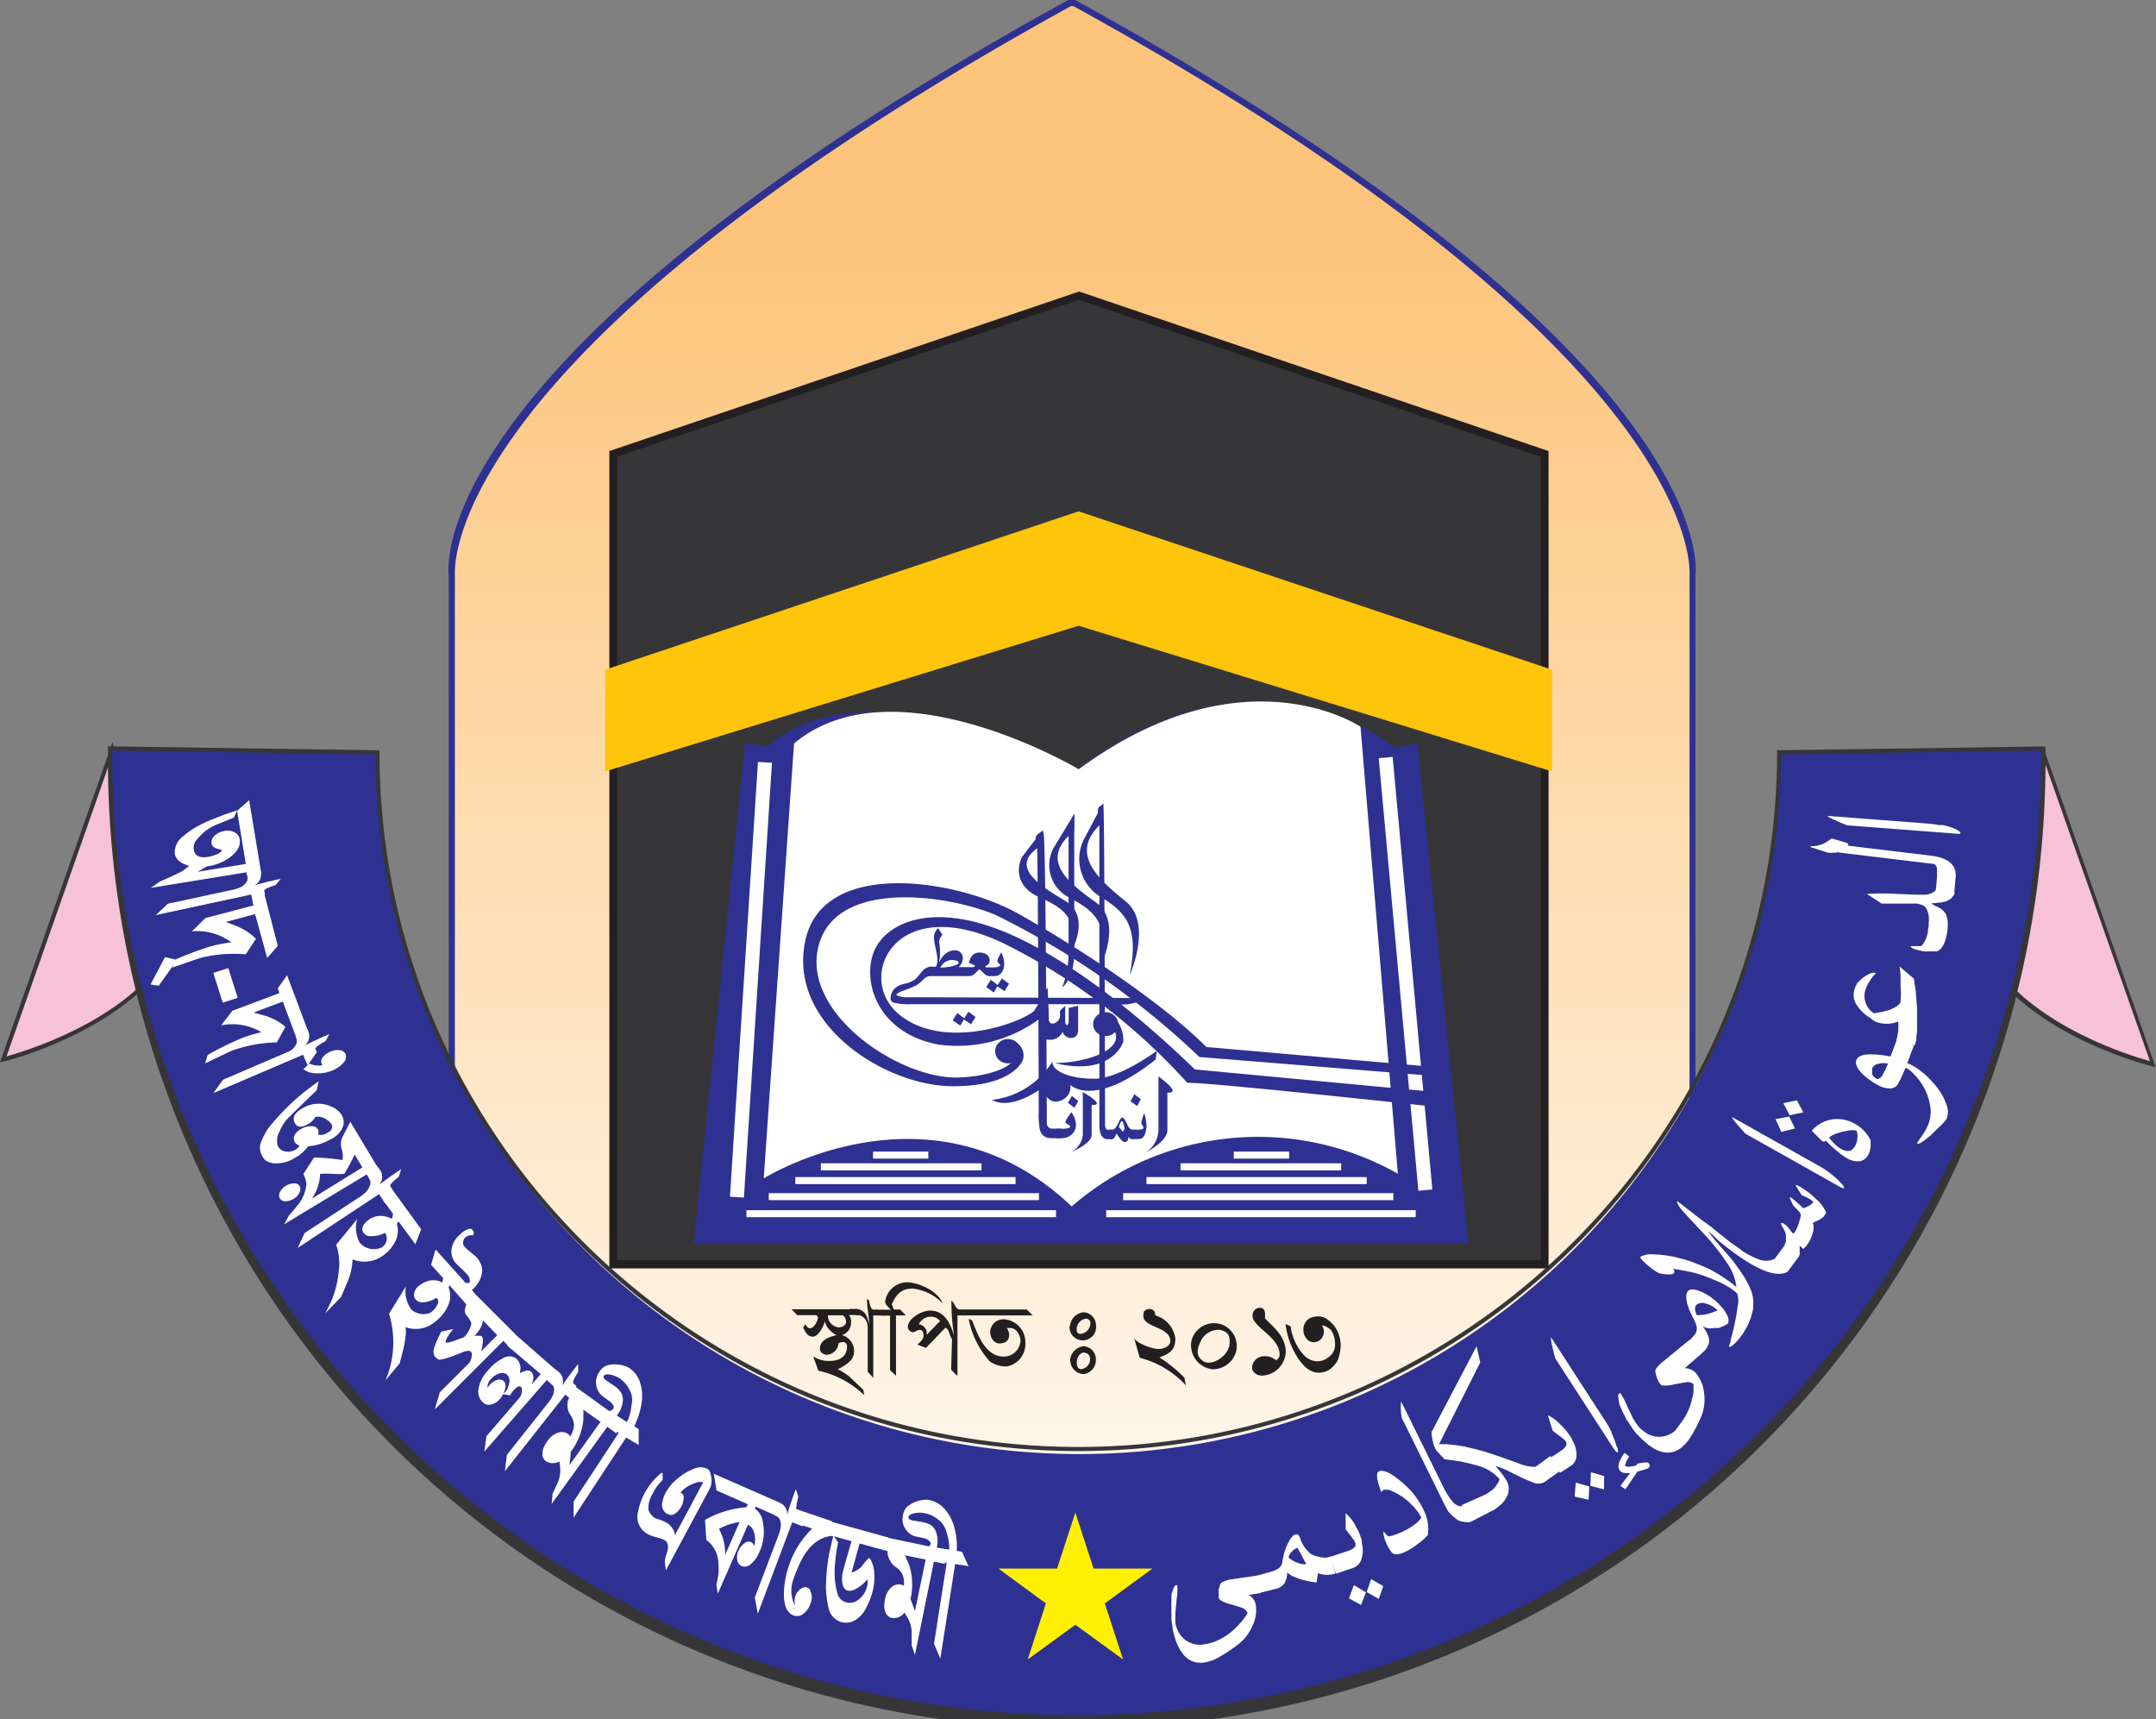 <svg xmlns="http://www.w3.org/2000/svg" xmlns:xlink="http://www.w3.org/1999/xlink" viewBox="0 0 178.5 142.31"><rect x="0" y="0" width="178.5" height="142.31" fill="#808080" stroke="none"/><defs><style>.cls-1,.cls-2,.cls-9{fill-rule:evenodd;}.cls-1{fill:url(#linear-gradient);}.cls-2,.cls-5{fill:#2e3191;}.cls-3{fill:#f7c1d8;}.cls-4{fill:#363639;}.cls-6{fill:#231f20;}.cls-7{fill:#fff;}.cls-8{fill:#ffc50a;}.cls-9{fill:#fff100;}</style><linearGradient id="linear-gradient" x1="-135.25" y1="7133.08" x2="-135.25" y2="6906.34" gradientTransform="translate(166.65 -3640.69) scale(0.58 0.53)" gradientUnits="userSpaceOnUse"><stop offset="0" stop-color="#fff"/><stop offset="1" stop-color="#fcc47a"/></linearGradient></defs><title>Asset 28</title><g id="Layer_2" data-name="Layer 2"><g id="Layer_1-2" data-name="Layer 1"><path class="cls-1" d="M37.4,121.15V47.58S35.15,29.69,88.57.26h.38c53.42,29.43,51.16,47.32,51.16,47.32v73.57Z"/><path class="cls-2" d="M88.95,0H88.5l-.06,0c-53,29.17-51.39,46.85-51.29,47.58v73.8H140.37V47.58c.09-.7,1.67-18.37-51.3-47.55L89,0Zm-.07.51c49.36,27.2,51,44.68,51,46.82a2.14,2.14,0,0,1,0,.22v73.35H37.66V47.58a1.29,1.29,0,0,1,0-.23c0-2.19,1.66-19.65,51-46.84Z"/><path class="cls-3" d="M169.22,62.41l9,25.68s-9.29-2.24-13.39-8.23Z"/><path class="cls-4" d="M169.05,62.37l-4.4,17.53,0,.06c4.1,6,13.41,8.28,13.5,8.3l.31.07-9.31-26.52Zm.2.64L178,87.84c-1.58-.43-9.3-2.78-12.94-8C165.06,79.67,169,64,169.25,63Z"/><path class="cls-3" d="M9.29,62,.27,87.7s9.29-2.24,13.4-8.23Z"/><path class="cls-4" d="M9.12,62,0,87.94l.31-.07c.1,0,9.4-2.33,13.5-8.3l0-.06L9.31,61.43Zm.13.65,4.23,16.82C9.85,84.67,2.12,87,.54,87.45Z"/><path class="cls-5" d="M169.28,62.05a80,80,0,1,1-160.07,0l22.13.32a58,58,0,0,0,116,0Z"/><path class="cls-4" d="M169.19,61.79l-22.06.32v.17c0,31.71-26,57.5-57.85,57.5S31.42,94,31.42,62.28v-.17L8.94,61.78V62a80.21,80.21,0,1,0,160.41,0v-.18ZM9.29,62.13l21.8.32c.09,31.82,26.15,57.67,58.18,57.67s58.09-25.86,58.18-57.67L169,62.13a79.86,79.86,0,0,1-159.72,0Z"/><polygon class="cls-4" points="127.89 37.58 127.89 104.63 50.78 104.63 50.78 37.58 89.34 24.48 127.89 37.58"/><path class="cls-6" d="M89.23,24.17,50.45,37.34V105h77.76V37.34L89.34,24.13Zm.11.65,38.22,13v66.5H51.1V37.81Z"/><path class="cls-5" d="M61.69,61.51l-4.25,41.41h64.14l-4.24-41.41-1.79.43s-11.44-9.87-26.94,2.18c0,0-16.23-9.87-25.07-2.32Z"/><path class="cls-7" d="M88.73,99.87a23.52,23.52,0,0,1,27-2.71l-3.09-37S103,53.62,89.31,63.68c0,0-15.26-9.09-23.57-2.13l-2.51,36S77.14,88.84,88.73,99.87Z"/><rect class="cls-7" x="115.78" y="62.64" width="1.16" height="35.96" transform="translate(-6.87 10.96) rotate(-5.24)"/><rect class="cls-7" x="44.13" y="80.52" width="36.07" height="1.16" transform="translate(-22.76 137.92) rotate(-86.31)"/><rect class="cls-7" x="72.28" y="95.33" width="4.58" height="0.58"/><rect class="cls-7" x="67.96" y="96.3" width="13.3" height="0.58"/><rect class="cls-7" x="65.85" y="97.44" width="18.23" height="0.58"/><rect class="cls-7" x="63.65" y="98.77" width="22.37" height="0.58"/><rect class="cls-7" x="61.8" y="100.18" width="25.63" height="0.58"/><rect class="cls-7" x="102.15" y="95.33" width="4.58" height="0.58"/><rect class="cls-7" x="97.74" y="96.3" width="13.3" height="0.58"/><rect class="cls-7" x="94.92" y="97.44" width="18.23" height="0.58"/><rect class="cls-7" x="92.99" y="98.77" width="22.37" height="0.58"/><rect class="cls-7" x="91.58" y="100.18" width="25.63" height="0.58"/><polygon class="cls-8" points="128.5 63.86 128.5 55.44 89.3 42.33 50.1 55.44 50.1 63.86 89.3 51.8 128.5 63.86"/><path class="cls-5" d="M95.91,89.11v4.45a2.26,2.26,0,0,1-1.06,1.84s1.8-.89,1.8-1.84V90.44S98,90.64,95.91,89.11Z"/><path class="cls-5" d="M89.65,90.41v3.54a1.8,1.8,0,0,1-1.07,1.46s1.8-.7,1.8-1.46V91.46S91.72,91.61,89.65,90.41Z"/><path class="cls-5" d="M91.32,66.5s-1.2,2.26-1.59,3A3.66,3.66,0,0,0,91,74.17c2.2,1.33,3.33,2.48,2.53,6.55,0,0,1.93-4.26-.33-6.1s-4.8-4-1.93-6.53Z"/><path class="cls-5" d="M88.47,78.76V68.33l.47-1V78.43s.18,2.29-1,3.32A8.12,8.12,0,0,0,88.47,78.76Z"/><path class="cls-5" d="M88.94,67.38s-1.33,2.18-1.73,2.85a3,3,0,0,0,1.33,4.08c2.19,1.17,3.33,2.18,2.53,5.76,0,0,1.93-3.74-.34-5.37s-4.79-3.52-1.79-5.92Z"/><path class="cls-5" d="M86.28,68.79s-1.19,1.5-1.59,2.06-.87,2.43,1.33,3.41,3.33,1.83,2.52,4.82c0,0,1.93-3.13-.33-4.49s-4.8-2.94-1.94-4.63Z"/><path class="cls-5" d="M95.76,87s-3.08,2.3-5.17,2.3-3.54-.68-3.45-1.43a6.82,6.82,0,0,1-5,3.18s1.32,1,4.15-1c0,0,.38,1.45,1.44,1.09a1.21,1.21,0,0,0,.89-1.33s1.91,2,7.07-2.11Z"/><path class="cls-5" d="M84.05,87.57c-.64,1.19-3.31,1.63-5,1.63-4.9-.08-12.69-5.42-11.28-10.9S78.21,74,82.36,75.71A67.25,67.25,0,0,1,99.3,87.5L117.88,89v-.75l-18-1.58c-3.63-3.63-10.39-8.12-15.51-11s-16.28-4.68-17.71,2.25,6.69,12,12.25,12c3.86,0,5.22-1.24,5.7-2a1.23,1.23,0,0,0-.44-1.6c-.94-.51-1.65.19-1.58.64.13.83,1,1,1.51.23Z"/><ellipse class="cls-5" cx="91.54" cy="84.78" rx="1.04" ry="0.99"/><ellipse class="cls-5" cx="83.45" cy="87.02" rx="1.06" ry="1.01"/><path class="cls-5" d="M87.31,88c2.41,0,5.69-1,5-2.59L92,84a2.71,2.71,0,0,1,1,2.23S92.11,89.17,87.31,88Z"/><path class="cls-5" d="M89.26,83.26v2c0,.94-1.13.79-1.28.14a1.13,1.13,0,0,1-1.28.65c-1-.14-.61-1.73-.61-1.73a11.46,11.46,0,0,1-8.31,2.16c-4.61-.8-6.27-4.48-5.59-7.21s4.76-4.91,11.56-1.88S97.34,87,98.93,88.53l19.5,1.83L118,91.53s-18.52-2-19.7-1.89A51.16,51.16,0,0,0,83.49,78.29c-9.28-4.72-12.7,2.52-9.15,5.6s9.88.94,11.26-.19a10.13,10.13,0,0,0,.72-1.26,2.65,2.65,0,0,1,.41-.68s.11,2,.11,2.63.92.31.92-.31v-.41l.43-.41v1.26c0,.5.29.38.29.06V83.44Z"/><path class="cls-5" d="M94.29,82.62h-.44l-18.58-.07a2,2,0,0,1-1.06-.18s0-.05,0-.05A1.69,1.69,0,0,1,74.8,82a7.21,7.21,0,0,0,1.09-.45,4,4,0,0,0,.6-.5.77.77,0,0,1,.61-.25h0l.83,0,.47,0,1.24,0h.65a.7.7,0,0,0,.43-.22l.38-.35.35.34a.74.74,0,0,0,.41.23h.47a.7.7,0,0,0,.59-.28,1.26,1.26,0,0,0,.22-.78,2.23,2.23,0,0,0-.25-.91l-.16.31a2.3,2.3,0,0,0-.16.39.26.26,0,0,0,.08.17c.12.12.17.2.17.22s-.17.16-.51.16h-.46a.45.45,0,0,1-.19,0L81.54,80a.88.88,0,0,0,.3-.2.45.45,0,0,0,.09-.31.56.56,0,0,0-.25-.48,1,1,0,0,0-.55-.16c-.5,0-.8.29-.9.87a2.29,2.29,0,0,1,.32.13l.2.11-.18.1a1,1,0,0,1-.28,0h-.64l-.28,0a1.09,1.09,0,0,0,.35-.75.69.69,0,0,0-.19-.46.66.66,0,0,0-.48-.18c-.52,0-1,.33-1.3,1,0-.2.06-.34.07-.41a2.4,2.4,0,0,0,0-.34,3.12,3.12,0,0,0,0-.41l-.07-.53a1,1,0,0,1,.28-.6l-.19-.28-.17-.27a1.07,1.07,0,0,0-.35.72,4.51,4.51,0,0,0,.08.66l.14.66a3.1,3.1,0,0,1,.07.66,1.48,1.48,0,0,1-.11.49H77v0a1.14,1.14,0,0,0-.63.36l-.52.62a2,2,0,0,1-.89.42,1.83,1.83,0,0,0-.88.4,1.07,1.07,0,0,0-.23.33.91.91,0,0,0-.11.42A.36.36,0,0,0,74,83a5,5,0,0,0,1.43.13h17A3.88,3.88,0,0,0,94,83l.28-.15a.21.21,0,0,0,.13-.19S94.39,82.62,94.29,82.62Zm-16-3a1,1,0,0,1,.54-.15,1.15,1.15,0,0,1,.32.05c.15,0,.22.11.22.18s-.12.16-.36.23a3.15,3.15,0,0,1-.47.11,4.93,4.93,0,0,1-.69.06A1.45,1.45,0,0,1,78.31,79.59Z"/><polyline class="cls-5" points="94.45 91 94.15 91.56 93.6 91.16 93.92 90.58 94.45 91"/><polyline class="cls-5" points="89.27 91.14 88.96 91.7 88.42 91.3 88.74 90.72 89.27 91.14"/><path class="cls-5" d="M94.92,93.13a1.88,1.88,0,0,1-.17.85.5.5,0,0,1-.46.31h-.18v-.78h.18c.26,0,.39-.06.39-.17a.77.77,0,0,0-.13-.24.35.35,0,0,1-.06-.18,3.1,3.1,0,0,1,.12-.43c0-.07.06-.18.12-.35a3.37,3.37,0,0,1,.19,1Z"/><path class="cls-5" d="M94.1,94.3h-.36a.3.3,0,0,1-.19-.05.77.77,0,0,1-.12-.17c0,.31-.12.46-.3.46s-.39-.24-.69-.72a1.34,1.34,0,0,1-.18.36.24.24,0,0,1-.18.11h-.18v-.78h.19c.17,0,.34-.19.51-.56.07-.15.11-.24.13-.28a.27.27,0,0,1,.21-.15c.07,0,.16.11.27.32l.2.41c.11.18.23.26.34.26h.36v.78m-1-.78A1.89,1.89,0,0,0,93,93c0-.13-.08-.19-.13-.19s-.09.07-.13.19l-.11.28.25.31c0,.05.08.07.11.07s.06-.06.06-.17Z"/><path class="cls-5" d="M91.7,94.3c-.44,0-.68-.41-.68-1.21,0-.42,0-25,0-25.22a3.12,3.12,0,0,0-.08-.37,1.63,1.63,0,0,1-.05-.35.78.78,0,0,1,.11-.37s.27-.12.36-.26l0,.33c.09.69.13,25.56.13,26.18a.67.67,0,0,0,.07.37.15.15,0,0,0,.15.12h.36v.78Z"/><path class="cls-5" d="M89.08,93.06a1.11,1.11,0,0,1-.34.85,1.29,1.29,0,0,1-.92.31h-.36v-.78h.36c.51,0,.78-.06.78-.17s-.08-.11-.27-.24-.12-.12-.12-.18a2.23,2.23,0,0,1,.24-.43l.25-.35a1.87,1.87,0,0,1,.38,1Z"/><path class="cls-5" d="M87.81,94.22h-.73c-.67,0-1-.34-1.05-1.13A6.51,6.51,0,0,1,86,92c0-.06-.06-22.09-.15-22.28a1,1,0,0,1-.11-.35A.54.54,0,0,1,86,69l.33-.26.08.33c.18.69.26,23.26.26,23.87a.46.46,0,0,0,.14.37.38.38,0,0,0,.31.12h.73v.78Z"/><polygon class="cls-5" points="80.77 84.19 80.39 84.79 79.8 84.4 79.5 84.9 78.87 84.46 79.26 83.86 79.83 84.29 80.18 83.75 80.77 84.19 80.77 84.19"/><polygon class="cls-5" points="83.54 81.44 83.16 82.05 82.57 81.65 82.28 82.16 81.65 81.71 82.03 81.11 82.6 81.54 82.95 81 83.54 81.44 83.54 81.44"/><polygon class="cls-9" points="89.03 125.21 90.54 129.85 95.41 129.85 91.47 132.73 92.98 137.37 89.03 134.5 85.09 137.37 86.59 132.73 82.66 129.85 87.52 129.85 89.03 125.21"/><path class="cls-7" d="M104.14,130.42l.24,1.45-1,.16a1.17,1.17,0,0,1,.6.9,3,3,0,0,1-.3,1.69,3.83,3.83,0,0,1-1.26,1.57,12.29,12.29,0,0,1-1.51,1,3.78,3.78,0,0,1-1.18.43q-1.65.25-2.4-1.86l-.14-.47-.11-.46c0-.24-.07-.5-.09-.76v-.4a2.15,2.15,0,0,1,0-.24.57.57,0,0,1,0-.19,6,6,0,0,1,0-.75l0-.34,0-.14a.5.5,0,0,1,.05-.17c.1-.39.22-.6.34-.62s.08.08.1.17a4.82,4.82,0,0,1-.06.94l-.11,1.18v.44l0,.39a1.6,1.6,0,0,0,.15.51,2,2,0,0,0,2.29,1.26,3.83,3.83,0,0,0,.7-.17,4,4,0,0,0,.7-.32,5.15,5.15,0,0,0,1.29-1c.09-.09.26-.27.49-.55l.15-.21.11-.14.1-.2a.81.81,0,0,0-.41-.41l-.92-.29a2.65,2.65,0,0,1-1-.42l-.06-.18v-.26c0-.08,0-.15,0-.21a1.06,1.06,0,0,1,0-.19l.1-.34a.43.43,0,0,1,.22-.26l.3-.12.27-.08Z"/><path class="cls-7" d="M105.57,131.54l-1.36.34-.33-1.4,1.29-.35.38-.13.29-.16a.81.81,0,0,0,.33-.53,4.86,4.86,0,0,1,.44-1.5c.22-.47.44-.74.64-.79s.34.09.43.43a2.74,2.74,0,0,0,.84,1.18,2.14,2.14,0,0,0,.53.21,3.61,3.61,0,0,0,.73.11l.4-.1.39,1.41-.24.06a2.13,2.13,0,0,1-1.21-.09L109,131a8.81,8.81,0,0,1-1.37-.28l-.64-.25-.21-.14-.21-.16a1.91,1.91,0,0,1-.22.89A1.21,1.21,0,0,1,105.57,131.54Zm1.11-2.6a2.62,2.62,0,0,0,.69.41l.2.07.28.07H108l.15,0-.38-.73-.32-.59a.12.12,0,0,0-.12,0,1,1,0,0,0-.4.3A.88.88,0,0,0,106.68,128.94Z"/><path class="cls-7" d="M112.06,129.78l-1.45.49-.49-1.39,1.44-.48c.53-.17.75-.39.65-.67a1.37,1.37,0,0,0-.14-.27l-.33-.44-.33-.42,0-1.34a3.62,3.62,0,0,1,.69.82l.31.56a4,4,0,0,1,.23.56l.11.29,0,.11,0,.17a2.32,2.32,0,0,1-.06,1.38A1.1,1.1,0,0,1,112.06,129.78Zm.62,3.08-1-.55.41-1.09,1,.59Zm1.47-.5-1-.57.37-1.07,1,.58Z"/><path class="cls-7" d="M114.19,121.79c.23-.09.59,0,1.08.3a9,9,0,0,1,1.52,1.3,6.66,6.66,0,0,1,1.15,1.77,3.34,3.34,0,0,1,.27,1.91,4.71,4.71,0,0,1-.84.75,5,5,0,0,1-1.21.72q-.64.25-.91,0a3.25,3.25,0,0,1-.47-.79,2.84,2.84,0,0,1-.26-.94s.1,0,.2.16a.74.74,0,0,0,.25.22l.34-.08.37-.13a5.66,5.66,0,0,0,1.37-.73,2.41,2.41,0,0,0,.62-.61,2.23,2.23,0,0,0-.31-.52,4.93,4.93,0,0,0-.54-.61,5.06,5.06,0,0,0-1.63-1.1.86.86,0,0,0-.56-.08l-.1,0-.07.08-.09.11a5.27,5.27,0,0,1-.35-1.17C114,122.05,114,121.85,114.19,121.79Z"/><path class="cls-7" d="M121.78,125.95l-.14.06a2.33,2.33,0,0,1-.91-.15,4.24,4.24,0,0,1-.83-.75l-.18-.31-.29-.58-3.37-6.84A4.72,4.72,0,0,1,116,116l3.49,7.08a7,7,0,0,0,.38.69c.07.1.13.2.2.29l.25.31a1,1,0,0,0,.74.33l.07,0Z"/><path class="cls-7" d="M121,124.6l2-.89a3.8,3.8,0,0,0,.51-.35,1.69,1.69,0,0,0,.23-.2.87.87,0,0,0,.13-.19c.2-.27.29-.45.26-.55a3.77,3.77,0,0,0-1.92-1.13c-.33-.09-.77-.2-1.3-.31-.35-.06-.79-.12-1.32-.18l-.69-.75a2.81,2.81,0,0,1-.27-.73,3.42,3.42,0,0,1-.11-.77l3.73-7.11.3,1.35-3.41,6.76.6,0,.8.08.69.11.66.16c.36.08.74.18,1.15.31s.77.24,1.13.37l1.82.65a2.94,2.94,0,0,0,1.15.19l1.22-.89.75,1.27-1.29.92a1.13,1.13,0,0,1-.9,0l-.68-.28-1-.48a6.33,6.33,0,0,0-1.43-.6l.23.26.26.32.16.21.16.25a1.4,1.4,0,0,1,.14,1.49l-.19.31-.2.25-.29.25-.34.26L121.72,126Z"/><path class="cls-7" d="M130.06,121.34l-.9.58-.86-1.21.89-.58c.46-.3.61-.57.44-.81a1.81,1.81,0,0,0-.21-.23l-.44-.33-.43-.32-.4-1.29a3.45,3.45,0,0,1,.89.62l.45.46a5.06,5.06,0,0,1,.38.47l.18.26.06.1.07.17a2.32,2.32,0,0,1,.34,1.35A1.07,1.07,0,0,1,130.06,121.34Zm1.46,2.81-1.15-.26.09-1.16,1.12.32Zm1.28-.86-1.13-.29.05-1.13,1.09.32Z"/><path class="cls-7" d="M139.77,111l1,1.14-1.29,1.12a1.24,1.24,0,0,1,1,.5,3.07,3.07,0,0,1,.61,1.61,3.69,3.69,0,0,1-.29,2,11.71,11.71,0,0,1-.81,1.55,3.7,3.7,0,0,1-.8.93q-1.31,1-3-.49l-.37-.34-.33-.34c-.16-.19-.32-.4-.46-.62l-.22-.34-.14-.19a.84.84,0,0,1-.08-.18,6.37,6.37,0,0,1-.34-.68l-.13-.31-.06-.13a.6.6,0,0,1,0-.17c-.11-.39-.12-.62,0-.7s.11,0,.18.1a5.17,5.17,0,0,1,.43.84l.51,1.07.23.38.23.32a1.78,1.78,0,0,0,.4.37,2,2,0,0,0,2.64,0A4,4,0,0,0,139,118a4.09,4.09,0,0,0,.44-.61,4.75,4.75,0,0,0,.62-1.47,6.42,6.42,0,0,0,.15-.71l0-.25,0-.17v-.22a.82.82,0,0,0-.57-.16l-1,.18a2.64,2.64,0,0,1-1.06.09l-.15-.13-.13-.22a2,2,0,0,1-.09-.19,1,1,0,0,1-.06-.18l-.09-.35a.42.42,0,0,1,.06-.33l.21-.24.2-.2Z"/><path class="cls-7" d="M141.18,111.76l-.45.42-1.06-1.06.35-.31.24-.27.11-.14.08-.19a.77.77,0,0,0,0-.46,3.27,3.27,0,0,0-.3-.7l-.19-.4-.09-.2-.07-.18a3,3,0,0,1-.17-.63,1.64,1.64,0,0,1,0-.49.52.52,0,0,1,.16-.31q.29-.27,1.26.18a4.84,4.84,0,0,1,.65.4,4.94,4.94,0,0,1,.59.51l.33.36a.89.89,0,0,1,.13.17l.1.17a1.46,1.46,0,0,1,.26.59c0,.18,0,.29-.06.35a2.3,2.3,0,0,1-.5.26.91.91,0,0,1-.27.1l-.11,0-.22,0a1.44,1.44,0,0,1-1-.14,2.33,2.33,0,0,1,.57,1.21A1.6,1.6,0,0,1,141.18,111.76Zm-.7-2.89a4,4,0,0,0,.82-.08l.37-.11.54-.2a1.94,1.94,0,0,0-.45-.35,1.68,1.68,0,0,0-.51-.21.8.8,0,0,0-.78.08C140.29,108.17,140.29,108.46,140.48,108.87Z"/><path class="cls-7" d="M148.05,105.21l-.07.08q-1.54.82-5.66-2.55l-.5-.49-.41-.34.57.74,1.09,1.25a13.7,13.7,0,0,1,1.14,1.51l.26.39.17.32.19.37.16.38a2.85,2.85,0,0,1,.16.72,1.49,1.49,0,0,1,0,.34c0,.13,0,.27,0,.4a6,6,0,0,1-.5,1.48l-.36.62-.42.53c-.38.42-.62.59-.71.51l0-.09.08-.21a.32.32,0,0,0,.05-.13l0-.16.1-.35.13-.5.21-1,.14-.91a1.88,1.88,0,0,0-.06-1.07,5.06,5.06,0,0,0-.87-.61,6.89,6.89,0,0,0-1-.48,10.34,10.34,0,0,0-1.94-.66c-.54-.11-1-.2-1.49-.26.13.15.15.28.07.37s-.5.14-1.17,0a2.39,2.39,0,0,1-.39-.21,4.88,4.88,0,0,1-.46-.34l-.29-.24-.28-.27c-.15-.16-.21-.27-.16-.32a2,2,0,0,1,1.13-.19,9.07,9.07,0,0,1,2,.29,10.32,10.32,0,0,1,1.14.34l.72.28.46.19a11.5,11.5,0,0,1,1.23.69c.43.28.72.48.88.61l.37.3a4.37,4.37,0,0,0-.78-2,18.22,18.22,0,0,0-1.77-2.25l-1.73-1.86c-.49-.53-.69-.87-.61-1l.45.35.44.34.9.7.93.68.71.58.57.44.3.24.19.16.15.09.51.36.37.28.2.12.23.12.17.09.19.09.41.17a1.63,1.63,0,0,0,1.26,0l0-.05Z"/><path class="cls-7" d="M151.2,100.4l-.09.13-.16.22-.16.12-.21.13-.21.09-.28.14a1.31,1.31,0,0,1,0,.81,2.82,2.82,0,0,1-.43.94,1.51,1.51,0,0,1-.37.41l-.29-.28,0,.29,0,.18,0,.26-.06.16-.08.11-.81,1.1-1.26-.82.81-1.09.12-.17.08-.18.06-.19,0-.24v-.15l0-.14a1.39,1.39,0,0,0-.08-.27l-.1-.22-.12-.19a1,1,0,0,1-.11-.26c0-.06.12-.06.23,0l.13.09.13.12a1.46,1.46,0,0,1,.21.25l.17.22.16.16.09-.11.09-.13A3.44,3.44,0,0,0,149,101q.16-.44,0-.65l-.54-.57-.3-.65.13,0a12.25,12.25,0,0,1,1,.89l.27-.1.25-.13a1.25,1.25,0,0,0,.32-.27.92.92,0,0,0-.28-.25,3.56,3.56,0,0,0-.67-.32l-.52-.82c0-.06.24,0,.58.24l.3.2.14.09.15.13.28.24.14.13.19.17A3.18,3.18,0,0,1,151.2,100.4Z"/><path class="cls-7" d="M152.67,98.36s-.19,0-.48-.19l-7.68-4.32-.35-.39-.4-.46c-.25-.31-.37-.48-.36-.53l7.35,4.13.39.24.21.16.13.08,0,0,.08.08a4.89,4.89,0,0,1,.82.74C152.62,98.13,152.71,98.29,152.67,98.36Z"/><path class="cls-7" d="M133.89,120.24s-.15-.11-.34-.4l-4.79-7.4-.13-.5-.14-.59c-.08-.39-.1-.6-.07-.64l4.58,7.07.23.39a1.73,1.73,0,0,1,.12.24l.08.13,0,0a.63.63,0,0,1,0,.11,5,5,0,0,1,.38,1C134,120,134,120.2,133.89,120.24Z"/><path class="cls-7" d="M148.61,93.42l-1.13.28L147,92.64l1.13-.21Zm.69-1.34-1.13.24-.53-1,1.13-.23ZM150,93.6a2.79,2.79,0,0,1,1.66-.93,2.89,2.89,0,0,1,1.76.28,3.19,3.19,0,0,1,1.45,1.44,2.1,2.1,0,0,1,0,.24,1.8,1.8,0,0,1,0,.31l-.06.34-.12.3a1.13,1.13,0,0,1-.64.54,2.39,2.39,0,0,1-.48,0,1.67,1.67,0,0,1-.56-.19l-.14-.07-.21-.14-.22-.15-.24-.2c-.18-.14-.35-.29-.52-.44a6.46,6.46,0,0,1-.51-.51l-.11.08-.14,0-.12-.09Zm1.42.55.16.22.29.3a2.19,2.19,0,0,0,.63.47.94.94,0,0,0,.74.1,1.14,1.14,0,0,0,.37-.42,1.51,1.51,0,0,0,.17-.64,1.27,1.27,0,0,0-.07-.58,1.47,1.47,0,0,0-.72,0l-.46.09a3.94,3.94,0,0,0-.46.14A1.58,1.58,0,0,0,151.45,94.16Z"/><path class="cls-7" d="M157.07,86l1.38.56L157.91,88a5.08,5.08,0,0,1,1.32.83,2.71,2.71,0,0,1,.31.26l.3.31.3.33.29.36a4.92,4.92,0,0,1,.73,1.37,1.58,1.58,0,0,1,0,1.16,3.87,3.87,0,0,1-.65.71l-.56.55-.1.1-.16.13-.28.22c-.34.27-.56.38-.66.34a.08.08,0,0,1,0-.11l.51-.74a4.35,4.35,0,0,0,.32-.58,2.94,2.94,0,0,0,.16-2,4.54,4.54,0,0,0-.85-1.82,5.71,5.71,0,0,0-.6-.67,1.9,1.9,0,0,0-.52-.36l-.29.66c-.09.19-.17.36-.25.51a2.4,2.4,0,0,1-.2.32.81.81,0,0,1-.63.22,1.76,1.76,0,0,1-.68-.16,3.21,3.21,0,0,1-.4-.2l-.24-.15-.26-.18a3.85,3.85,0,0,1-.91-.84,1.17,1.17,0,0,1-.22-.43.61.61,0,0,1,0-.39q.2-.45,1.05-.47a8.45,8.45,0,0,1,1.78.18ZM155,88.42a1,1,0,0,0,0,.24,1,1,0,0,0,0,.25.67.67,0,0,0,.45.41c.06,0,.19-.05.37-.24l.25-.49.24-.54a1.35,1.35,0,0,0-.71,0A.77.77,0,0,0,155,88.42Z"/><path class="cls-7" d="M157,86.16l.1-.44.07-.42,0-.56c0-.11,0-.17,0-.18a2.63,2.63,0,0,1-1.64.1l-.22-.07a.42.42,0,0,1-.12-.07L155,84.4l-.08-.06-.1-.09a3.27,3.27,0,0,1-1.06-1,1.47,1.47,0,0,1-.23-1.31l.06-.2a.44.44,0,0,1,.12-.2l0-.09a.26.26,0,0,1,.08-.09l.17-.18a2.84,2.84,0,0,1,.73-.52.89.89,0,0,1,.55-.13l.06.06a2.23,2.23,0,0,0-.42.49l-.24.38-.18.42a1.72,1.72,0,0,0,.67,2,7.32,7.32,0,0,0,1.33-.29,4,4,0,0,0,.61-.31,1.19,1.19,0,0,0,.18-.17.46.46,0,0,0,.1-.17,6.06,6.06,0,0,0,0-1.23l0-.57,0-.48-.08-.65,1.18,1,.16,1.06.11,1.44v1.56l0,.27-.06.45,0,.31-.08.24-.07.21Z"/><path class="cls-7" d="M161.81,73.87l0,.14a1.22,1.22,0,0,1-.67.59,2.25,2.25,0,0,1-.48.11l-.78.08.08.05.24.14.35.16.19.12a1.92,1.92,0,0,1,.37.42,2.11,2.11,0,0,1,.15.76,4.45,4.45,0,0,1-.1,1c-.16.76-.44,1.21-.85,1.32-.11,0-.43,0-1,0-.77-.15-1.15-.29-1.12-.44l0,0,.08,0,.32,0,.21,0h.2a.26.26,0,0,0,.17-.12,1.55,1.55,0,0,0,.14-.21,2.89,2.89,0,0,0,.15-.3,3.41,3.41,0,0,0,.16-.56l0-.1,0-.09.06-.26,0-.13,0-.13a2.83,2.83,0,0,0,0-.64,1.87,1.87,0,0,0-.16-.51.8.8,0,0,0-.28-.31l-.24-.09-.26-.07-.19,0-.21,0-.37,0q-.43,0-1.18,0l-1,0L154.56,74a20,20,0,0,1,2.52,0l1.43.06c.38,0,.67,0,.88,0a1.26,1.26,0,0,0,.89-.38l0-.14Z"/><path class="cls-7" d="M160.27,73.81l.1-1.2,0-.38a.41.41,0,0,0,0-.17l0-.18c-.06-.21-.14-.33-.26-.36l-7.82-.94a.41.41,0,0,0-.27,0l-.12,0-.1,0a1.73,1.73,0,0,1-.48,0l-.57-.18-.7-.23c-.11,0-.16-.08-.16-.12l0,0,.07,0a2.63,2.63,0,0,0,1-.2l.3-.17.39-.27,1,.29c.27.06.4.14.38.23v0l-.08.07,6.9.83q2.27.27,2.05,1.91L161.79,74Z"/><path class="cls-7" d="M162.32,69s-.18.05-.52,0l-8.88-.68-.49-.2-.56-.25c-.37-.17-.56-.28-.56-.33l8.48.65.46.06.26.05h.2l.11,0a5,5,0,0,1,1.07.32C162.19,68.78,162.33,68.88,162.32,69Z"/><path class="cls-7" d="M20.4,72.21l-7.92,1.29.77-.53q.68-.28,1.8-.83c.09-.05.3-.21.62-.46q-1.08-.31-1.2-1a1.67,1.67,0,0,1,.7-1.46,7.75,7.75,0,0,1,1-.72,11.54,11.54,0,0,1,1.66-.77,17.53,17.53,0,0,1,1.8-.64l-.27.59-1.28.52a4.36,4.36,0,0,0-1.11.62,5.6,5.6,0,0,0-.74.76,1,1,0,0,0-.17.84q.17.68,1.19.51a3,3,0,0,0,.62-.18,1,1,0,0,0,.48-.31s0-.06,0-.08l-.28-.08q-.5-.12-.56-.46a.74.74,0,0,1,.25-.63,1.35,1.35,0,0,1,.79-.39,1.14,1.14,0,0,1,1.11.28.74.74,0,0,1,.18.38Q20,70.26,19,71a4.11,4.11,0,0,1-1.87.72l-.78.45,4-.65-.72-4.4,1-.88,1,6.05-1,.9Z"/><path class="cls-7" d="M21.07,73.29l.24-.07q.73-.21,1.93-.47l-.42.52a4.91,4.91,0,0,0-.78.29l-.17.14.07.32L21,75l-.2-.95-7.9,1.7,1-.94,5.49-1.18.38-.12a1.3,1.3,0,0,0,.57-.4.61.61,0,0,0,.15-.51l0-.16.87-.9a4.4,4.4,0,0,1,.23.65A1,1,0,0,1,21.07,73.29Z"/><path class="cls-7" d="M18.69,76.32l.21.08.8.31a4.92,4.92,0,0,1,1.49,1L20.35,79a11.54,11.54,0,0,0-3.65.27l-.6.19L14.55,80l-.28.1.28-.68a25.65,25.65,0,0,1,3-1.11,11.7,11.7,0,0,1,1.6-.3,4.68,4.68,0,0,0-3.26-.91L17,76l4-1.05-.11-.4.88-1L23,78.3l-.88,1-1-3.63Z"/><path class="cls-7" d="M12.46,81.5l1.2-2.27,1,.24L13.14,81.6Z"/><path class="cls-7" d="M17.66,80.54l1.24-.4.78,2.46-1.24.4Z"/><path class="cls-7" d="M21,83.82l.21.06.83.23a4.9,4.9,0,0,1,1.59.89l-.71,1.29a11.54,11.54,0,0,0-3.61.65c-.2.07-.39.16-.58.25l-1.48.71-.27.13.21-.7a25.61,25.61,0,0,1,2.9-1.42,11.58,11.58,0,0,1,1.56-.46,4.68,4.68,0,0,0-3.34-.57l.93-1.21,3.89-1.46L23,81.81l.77-1.07,1.73,4.61-.77,1.07-1.32-3.51Z"/><path class="cls-7" d="M25.24,86.54l.23-.11q.68-.35,1.8-.83l-.32.59a4.74,4.74,0,0,0-.71.44l-.14.17.13.3-.76,1.1-.38-.89-7.43,3.18.8-1.11,5.16-2.21L24,87a1.29,1.29,0,0,0,.49-.5.61.61,0,0,0,.05-.53l-.06-.15.69-1.05a4.39,4.39,0,0,1,.35.6A1,1,0,0,1,25.24,86.54Z"/><path class="cls-7" d="M26.31,88.85a2.6,2.6,0,0,1-.73-.09,2.29,2.29,0,0,1-.46-.26l.5-.45a1.93,1.93,0,0,0,1.09.13.67.67,0,0,1-.08-.13.49.49,0,0,1,.09-.52,1.42,1.42,0,0,1,.58-.45,1.48,1.48,0,0,1,.8-.15.58.58,0,0,1,.5.31.66.66,0,0,1-.15.71,2.2,2.2,0,0,1-.83.62A3,3,0,0,1,26.31,88.85Z"/><path class="cls-7" d="M22.71,96.3a1.57,1.57,0,0,1-.73-.24,1.49,1.49,0,0,1-.32-.46,1.32,1.32,0,0,1-.07-1,6.09,6.09,0,0,1,.58-1.15,19,19,0,0,1,4.22-3.94l-.17.75q-.78.73-2.45,2.38a3.43,3.43,0,0,0-.61,1A1.52,1.52,0,0,0,23,94.86a.85.85,0,0,0,.54.44,1.22,1.22,0,0,0,.92-.13.71.71,0,0,0,.34-.35.57.57,0,0,1-.4-.29.59.59,0,0,1,0-.58,1.37,1.37,0,0,1,.6-.53,1.59,1.59,0,0,1,.8-.19.57.57,0,0,1,.53.27.6.6,0,0,1,0,.42.93.93,0,0,0,.72-.11q.61-.32.4-.73a1.43,1.43,0,0,0-1-.63,1.76,1.76,0,0,0-.33,0,1.65,1.65,0,0,1-.72.66q-.73.38-1-.16-.36-.69.78-1.28a2.49,2.49,0,0,1,2.28-.05,1.75,1.75,0,0,1,.88.77,1.15,1.15,0,0,1,0,1,2,2,0,0,1-1,.94,4.35,4.35,0,0,1-1.83.56,3.46,3.46,0,0,1-1.16,1A2.9,2.9,0,0,1,22.71,96.3Z"/><path class="cls-7" d="M23.18,99.22a.55.55,0,0,1,0-.54,1.21,1.21,0,0,1,.49-.52,1.31,1.31,0,0,1,.67-.2.49.49,0,0,1,.46.21.56.56,0,0,1,0,.54,1.19,1.19,0,0,1-.49.53,1.29,1.29,0,0,1-.67.2A.5.5,0,0,1,23.18,99.22Zm7.18-2-6.84,4.13.4-.73q.52-.58.68-.8A3.2,3.2,0,0,0,25.37,98a2.06,2.06,0,0,0-.26-.81L26,95.82a17.52,17.52,0,0,1,2.35.21,1.89,1.89,0,0,0-.06-.9A1.35,1.35,0,0,1,28.42,94L29,92.86l2.4,4L30.85,98ZM30,96.64l-.64-1.07a13.82,13.82,0,0,1-.86,1.6,6.31,6.31,0,0,1-1,0,8,8,0,0,0-1,0,3.73,3.73,0,0,1-.69,2.06Z"/><path class="cls-7" d="M31.4,98.07l.2-.15q.6-.46,1.62-1.14l-.21.64a4.74,4.74,0,0,0-.62.56,1.27,1.27,0,0,0-.1.19l.18.27-.55,1.22-.54-.81-6.74,4.46.58-1.24L29.91,99l.31-.25a1.29,1.29,0,0,0,.39-.58.61.61,0,0,0,0-.53l-.09-.13L31,96.31a4.51,4.51,0,0,1,.45.52A1,1,0,0,1,31.4,98.07Z"/><path class="cls-7" d="M29.19,104.25v0a5.24,5.24,0,0,1-.44,1.91l-.51,1.2-1.3,1.35.49-1a8.37,8.37,0,0,0,.62-2.54,4.67,4.67,0,0,0-.22-2.13l1.75-2.13a2.57,2.57,0,0,0,.19,1.94,1.53,1.53,0,0,0,1.84.41.88.88,0,0,0,.41-.77.67.67,0,0,0-.1-.37l-.06-.06a2.34,2.34,0,0,1-1.15.27.68.68,0,0,1-.6-.26q-.33-.46.29-1a1.82,1.82,0,0,1,1-.42,2.15,2.15,0,0,1,1,.22l.05,0a1.09,1.09,0,0,0,.08-.4l-.82-1.13L32.14,98l2.73,3.76L34.39,103,33,101.12l-.07.08a.42.42,0,0,0-.08.12,1.41,1.41,0,0,1,.09.48,2,2,0,0,1-.29,1.1,3,3,0,0,1-.89,1A2.6,2.6,0,0,1,29.19,104.25Z"/><path class="cls-7" d="M38.84,101.72a.28.28,0,0,1,.29.11.44.44,0,0,1,.06.43.85.85,0,0,0-.65.16.58.58,0,0,0-.19.39.39.39,0,0,0,.08.35,1.94,1.94,0,0,0,.41.39l.51.43a1.8,1.8,0,0,1,.58,1.18,2.31,2.31,0,0,1-.87,1.63l.21.24-.37,1.28-1.7-1.93a.43.43,0,0,0,0,.37,2.6,2.6,0,0,1,.08.55,2.06,2.06,0,0,1-.24.9,3.31,3.31,0,0,1-1,1.2,2.46,2.46,0,0,1-2.47.46,2.42,2.42,0,0,1,0,.81,8.57,8.57,0,0,1-.15.91l-.33,1.28-1.17,1.4a8.06,8.06,0,0,0,.29-5.51l1.39-2.25a2.56,2.56,0,0,0,.41,1.84,1,1,0,0,0,.36.28,2.49,2.49,0,0,0,.51.16,1.74,1.74,0,0,0,.65-.07.75.75,0,0,0,.26-.16,1.61,1.61,0,0,0,.42-.56.42.42,0,0,0,0-.48l-.09-.08a2,2,0,0,1-1.07.37.7.7,0,0,1-.63-.22.6.6,0,0,1-.13-.52,1,1,0,0,1,.36-.59,2.06,2.06,0,0,1,.65-.38,1.25,1.25,0,0,1,.63-.1,1,1,0,0,1,.49.09c.14.05.21.09.21.11a3,3,0,0,1,.06-.38l-1-1.11.37-1.27,2.47,2.75a.53.53,0,0,0,.35,0h0a.67.67,0,0,0,0-.29.75.75,0,0,0-.22-.41,7.48,7.48,0,0,0-.68-.66l-.24-.25a1.45,1.45,0,0,1-.32-1.33,1.9,1.9,0,0,1,.62-1A1.78,1.78,0,0,1,38.84,101.72Z"/><path class="cls-7" d="M41.67,111,36,116.67l.41-1.41,2.46-2.46a1.2,1.2,0,0,0,.18-.5.47.47,0,0,0-.06-.4c-.1-.1-.3-.1-.59,0q-1.9.78-2.13.63l-.15-.12a.6.6,0,0,1-.22-.41q-.11-.3.63-1.77l1-.21a4.61,4.61,0,0,0-.42.57q-.28.44-.18.54c.05.05.26,0,.63-.12l.85-.31a2.26,2.26,0,0,0,.61-1.09q0-.23-.33-.64a.68.68,0,0,1-.15-.76s0-.11.09-.23v-.16l.24-1.17,3.78,3.78-.27,1.28Zm-2.43-.43.17,0c.25,0,.41,0,.5.07s.12.57-.09,1.24l1.35-1.35L40,109.32A2.31,2.31,0,0,1,39.24,110.6Z"/><path class="cls-7" d="M45.27,114.24l-5.17,5.92.18-1.28L43,115.72a1,1,0,0,0,.21-.5c0-.2,0-.34-.08-.41s-.17-.06-.3,0a2.57,2.57,0,0,0-.61.7l-.63-.11A1,1,0,0,0,42,115a3.83,3.83,0,0,0,.17-.56.69.69,0,0,0-.21-.66.62.62,0,0,0-.62-.08,1.5,1.5,0,0,0-.7.47.84.84,0,0,0-.27.71,2.06,2.06,0,0,1,.17-.23,1.26,1.26,0,0,1,.61-.41.54.54,0,0,1,.54.08q.33.29,0,1a2,2,0,0,1-.53.72q-.7.47-1.16.07a1.21,1.21,0,0,1-.38-1.16,2.94,2.94,0,0,1,.77-1.49,3.72,3.72,0,0,1,1.21-1,1,1,0,0,1,1.14,0,1.11,1.11,0,0,1,.31,1.12v.09q.7-.36.93-.11a.74.74,0,0,1,.17.6c0,.12-.06.24-.1.36a.18.18,0,0,1,0,.06l.72-.83L42,111.39l.19-1.34,4,3.5L46,114.89Z"/><path class="cls-7" d="M46.54,114.71l.14-.21q.43-.63,1.19-1.59v.67a4.75,4.75,0,0,0-.41.72,1.23,1.23,0,0,0,0,.22l.25.2-.15,1.33-.76-.6-5,6.34.17-1.36,3.49-4.4a3.15,3.15,0,0,0,.22-.34,1.29,1.29,0,0,0,.19-.67.61.61,0,0,0-.21-.49l-.13-.1.1-1.25a4.36,4.36,0,0,1,.59.36A1,1,0,0,1,46.54,114.71Z"/><path class="cls-7" d="M47,116.6a2.12,2.12,0,0,1,0-.58l.12-.32.07-1.23,3.94,2.84-.08,1.36-.77-.56-4.61,6.39.08-.84.4-.88a2.44,2.44,0,0,0,.23-.87,4,4,0,0,0-.07-.93,1.12,1.12,0,0,1-1.08,0,.72.72,0,0,1-.32-.69,1.85,1.85,0,0,1,.06-.36,3.33,3.33,0,0,1,.34-.62,1.73,1.73,0,0,1,.92-.72.93.93,0,0,1,.84.14.41.41,0,0,1,.14.18,1.84,1.84,0,0,0,.31-1,1.63,1.63,0,0,0-.29-.78A1.38,1.38,0,0,1,47,116.6Zm2.72,1.1-1.42-1c0,.22,0,.49,0,.81a5.27,5.27,0,0,1-.7,2.15,3.41,3.41,0,0,1-.35.52q0,.36-.1,1.1Z"/><path class="cls-7" d="M51.84,119l-4.35,6.63,0-1.33,3.73-5.68-.44-.29,0-1.34,1.12.73.14-.3a4.51,4.51,0,0,0,.24-1.08,1.92,1.92,0,0,0,0-.9,2.57,2.57,0,0,0-1-1.35,2.26,2.26,0,0,0-.61-.26q-.53-.15-.67.06t.35.49l.56.38a1.94,1.94,0,0,1,.52.54,1.21,1.21,0,0,1,.12.79,2.21,2.21,0,0,1-.36.92,4.06,4.06,0,0,1-.39.49l-.79-.52a1.88,1.88,0,0,0,.76-.34q.18-.27-.33-.66l-.66-.49a1.51,1.51,0,0,1-.41-.79,1.43,1.43,0,0,1,.23-1.1,1.29,1.29,0,0,1,.62-.56,2.52,2.52,0,0,1,1.56.06,1.26,1.26,0,0,1,.3.13,2.31,2.31,0,0,1,.93,1.27,3.74,3.74,0,0,1,.06,1.91,5.41,5.41,0,0,1-.34,1.15l-.21.52.36.23v1.31Z"/><path class="cls-7" d="M54.12,123.48l-.11.21a2.26,2.26,0,0,0-.33,1.22.91.91,0,0,0,.26.5,1,1,0,0,0,.43.32,3.23,3.23,0,0,1,.7.26,1.49,1.49,0,0,1,.79.93l0,.2,2.36-4.41s0,0,0,0a1,1,0,0,0-.71.07,3.1,3.1,0,0,0-.77.4,2.38,2.38,0,0,0-.42.4l.08,0a.44.44,0,0,1,.2.46,1.7,1.7,0,0,1-.21.7,1.52,1.52,0,0,1-.45.52.57.57,0,0,1-.5.14l-.22-.09a.85.85,0,0,1-.37-1,2.5,2.5,0,0,1,.26-.74,4.06,4.06,0,0,1,1.05-1.22,4.43,4.43,0,0,1,1.24-.74,1.32,1.32,0,0,1,1.2,0c.15.09.24.32.29.7a1.54,1.54,0,0,1-.12.91L55.13,130q-.05-.35-.09-.71a2.3,2.3,0,0,1,.15-.67q.31-.87-.21-1.15a4.13,4.13,0,0,0-.73-.24,2.92,2.92,0,0,1-.61-.23,1.62,1.62,0,0,1-.8-1.91,5.23,5.23,0,0,1,.56-1.54,5.55,5.55,0,0,1,1.24-1.53l.14-.09h.08s0,0,0,.11l0,.48A4.13,4.13,0,0,0,54.12,123.48Z"/><path class="cls-7" d="M62.44,128a2.06,2.06,0,0,0,0-1.1.93.93,0,0,0-.52-.67l-2.49,5.69-.12-.72c.11-.51.16-.8.17-.89a4.48,4.48,0,0,0,0-.83,2.47,2.47,0,0,0-1-2l-.11-1.66a8.23,8.23,0,0,1,3.43-1.05l.11-.25-2.59-1.14L59.1,122l5.4,2.37.2,1.29-2.14-.94-.07.16a1.57,1.57,0,0,1,.67,1.14,4,4,0,0,1-.33,2.55,2.35,2.35,0,0,1-.65.89.73.73,0,0,1-.79.18.62.62,0,0,1-.35-.49,1.31,1.31,0,0,1,.11-.8,1.48,1.48,0,0,1,.66-.71.71.71,0,0,1,.35,0A.54.54,0,0,1,62.44,128Zm-1.21-2a4.82,4.82,0,0,0-1.12.29l-.59.26a4.3,4.3,0,0,1,.52,2.16Z"/><path class="cls-7" d="M65.17,125.38l.07-.24q.22-.73.65-1.87l.21.64a4.86,4.86,0,0,0-.17.81,1.39,1.39,0,0,0,0,.22l.3.11.27,1.31-.91-.34-2.85,7.56-.25-1.34,2-5.25a2.86,2.86,0,0,0,.11-.39,1.28,1.28,0,0,0,0-.7.61.61,0,0,0-.35-.41l-.15-.06-.29-1.22a4.41,4.41,0,0,1,.67.16A1,1,0,0,1,65.17,125.38Z"/><path class="cls-7" d="M66.16,129.55q-.32.73-.44,1.1a2.72,2.72,0,0,0,.05,2.17.14.14,0,0,0,.17.09.2.2,0,0,1,0,.08c0,.08-.12.14-.28.16a.48.48,0,0,0,.18,0l0-.07,0-.14a1.31,1.31,0,0,1,0-.78,1.14,1.14,0,0,1,.65-.74.51.51,0,0,1,.35,0,.39.39,0,0,1,.26.31,1.2,1.2,0,0,1,0,1,1.68,1.68,0,0,1-.59.86.83.83,0,0,1-.78.15q-.8-.27-.83-1.68a7.45,7.45,0,0,1,.44-2.52,7.59,7.59,0,0,1,1.9-3l-1.17-.4-.32-1.27,3.13,1.06.29,1.18Q67.2,127.17,66.16,129.55Z"/><path class="cls-7" d="M71.17,127.77l-.67,2.41a1.83,1.83,0,0,0,1.05-.79,3.79,3.79,0,0,1,.42-.44,2.28,2.28,0,0,1,.41,1.29,4.63,4.63,0,0,1-.16,1.59,6.64,6.64,0,0,1-.49,1.23,2.41,2.41,0,0,1-.95,1.07,1.44,1.44,0,0,1-1.11.15,1.53,1.53,0,0,1-1.07-1.15,8.38,8.38,0,0,1-.22-1.75,16.87,16.87,0,0,1,.28-2.83L69,127.1l.39.59a12.7,12.7,0,0,0-.26,1.84,6.52,6.52,0,0,0,.06,1.74,5.32,5.32,0,0,0,.17.72,1,1,0,0,0,.72.66,1.12,1.12,0,0,0,.94-.19,1.92,1.92,0,0,0,.73-1,1.47,1.47,0,0,0,.07-.72,3.37,3.37,0,0,1-1,.81.89.89,0,0,1-.64.12q-.54-.15-.45-1.28,0-.18.77-2.81l-1.73-.48-.39-1.25,5.14,1.42.39,1.25Z"/><path class="cls-7" d="M73.71,129.22a2.08,2.08,0,0,1-.22-.54l0-.34L73,127.19l4.76,1,.49,1.27-.93-.19L75.75,137l-.27-.8v-1a2.45,2.45,0,0,0-.15-.88,3.89,3.89,0,0,0-.45-.82,1.12,1.12,0,0,1-1,.44.72.72,0,0,1-.58-.5,2,2,0,0,1-.09-.35,3.41,3.41,0,0,1,.06-.7,1.74,1.74,0,0,1,.54-1,.93.93,0,0,1,.82-.21.42.42,0,0,1,.2.1,1.83,1.83,0,0,0-.14-1,1.61,1.61,0,0,0-.58-.59A1.39,1.39,0,0,1,73.71,129.22Zm2.93-.12-1.72-.35.33.74a5.28,5.28,0,0,1,.24,2.25,3.25,3.25,0,0,1-.11.62c.09.22.21.57.37,1Z"/><path class="cls-7" d="M79.08,129.47l-1.23,7.83-.52-1.23,1.05-6.71-.52-.08-.59-1.21,1.32.21v-.33a4.52,4.52,0,0,0-.22-1.09,1.91,1.91,0,0,0-.41-.8,2.57,2.57,0,0,0-1.49-.81,2.25,2.25,0,0,0-.67,0q-.54.08-.58.33t.52.31l.67.12a1.94,1.94,0,0,1,.7.27,1.21,1.21,0,0,1,.43.67,2.19,2.19,0,0,1,.05,1,4.19,4.19,0,0,1-.15.61l-.93-.15c.35-.32.54-.52.55-.62s-.16-.37-.57-.46l-.8-.17a1.51,1.51,0,0,1-.7-.55,1.43,1.43,0,0,1-.24-1.1,1.3,1.3,0,0,1,.33-.76,2.52,2.52,0,0,1,1.44-.59,1.29,1.29,0,0,1,.33,0,2.31,2.31,0,0,1,1.37.77,3.77,3.77,0,0,1,.84,1.71,5.43,5.43,0,0,1,.16,1.18l0,.56.42.07.54,1.2Z"/><path class="cls-6" d="M67.76,113.47l-.44-1.19a2.34,2.34,0,0,0,1.37.38c.75,0,1.44-.32,1.44-1.19a.36.36,0,0,0-.38-.38,3.2,3.2,0,0,0-.33.1v.06a1.05,1.05,0,0,1-.93.9c-.28,0-.61-.17-.61-.5,0-.73.81-1,1.37-1.12-.38-.21-.93-.69-.95-1.18-.09.38-.52,1.3-1,1.3s-.63-.43-.8-.74c0,0,.12-.27.16-.27s.2.32.38.32c.35,0,.68-.6.68-.93l-.13-.16H66l-.47-.49h5.12l.5.49a6.35,6.35,0,0,0-.87,0,.74.74,0,0,1,.18.57,1.08,1.08,0,0,1-.75,1.08,1.37,1.37,0,0,1,1,1.4c0,.71-.81,1.16-1.34,1.43h0s0,0,0,0a6.52,6.52,0,0,1,.91.57l1.2,1.13.07.44A7.91,7.91,0,0,0,67.76,113.47Zm2-4.59H68.54a1,1,0,0,0,.89,1c.25,0,.62-.14.62-.45C70.06,109.28,69.92,108.89,69.76,108.89Z"/><path class="cls-6" d="M72.3,108.89v5.17l-.46-.51v-3.7c0-.53-.4-1.06-1-1l-.53-.49a2.51,2.51,0,0,1,.39,0,1,1,0,0,1,1.09.7,3.23,3.23,0,0,1,.17.58.43.43,0,0,0,0,.08v0c0-.73-.18-1.46-.18-2.2l.19.16c0,.22.09.6.29.73h.33l.48.49Z"/><path class="cls-6" d="M75.55,106.67c-.94,0-1.35.48-1.72,1.3l.18.43h.51l.48.49h-.82v5l-.49-.47v-4.51H73l-.48-.49h1.23c-.15-.18-.47-.43-.47-.67a1.86,1.86,0,0,1,1.82-1.6c.95,0,2.6.75,2.93,1.74A4,4,0,0,0,75.55,106.67Z"/><path class="cls-6" d="M79.27,108.89v5a4.07,4.07,0,0,1-.52-.51l.07-2.54c-.25-.3-.17-.72-.54-.94l-1.62,1.68-.7-.27c.19-.2.5-.42.5-.73s-.09-.49-.31-.49-.36.19-.6.19a.48.48,0,0,1-.39-.4c0-.78,1.2-1.39,1.83-1.39,1.23,0,1.68,1.07,2,2.07a17.51,17.51,0,0,1-.22-2.89c.36.28.27.7.74.74l.47.49Zm-2.12.11a1.1,1.1,0,0,0-1.08.63h0a.73.73,0,0,1,.64.88l1.12-1.15A.92.92,0,0,0,77.15,109Z"/><path class="cls-6" d="M79.94,108.89l-.48-.49H85l.5.49Zm3.43,4.22a2.27,2.27,0,0,1-1.42-.41,7.3,7.3,0,0,1-1.75-3.52l.28.12c.49,1.23,1.11,3,2.62,3A1.39,1.39,0,0,0,84.49,111c0-.44-.34-1.06-.81-1.06a1.15,1.15,0,0,0-.32,0,1,1,0,0,1,.19.56c0,.52-.36.71-.81.71s-.76-.46-.76-1a1.1,1.1,0,0,1,1.13-1,1.9,1.9,0,0,1,1.78,2A1.86,1.86,0,0,1,83.37,113.11Z"/><path class="cls-6" d="M88.59,109.79a1.24,1.24,0,0,1,1.15-1.16,1.09,1.09,0,0,1,1,1.1,1.1,1.1,0,1,1-2.19.05Zm0,2.85a1.27,1.27,0,0,1,1.14-1.2,1.09,1.09,0,0,1,1,1.12,1.17,1.17,0,0,1-1,1.19A1.15,1.15,0,0,1,88.61,112.64Zm1.33-3.48a.88.88,0,0,0-.78.88c0,.2.07.38.3.38a.92.92,0,0,0,.84-.84A.38.38,0,0,0,89.95,109.16Zm-.12,2.8c-.44,0-.65.45-.65.84,0,.23.08.54.35.54a.83.83,0,0,0,.75-.79C90.26,112.27,90.12,112,89.82,112Z"/><path class="cls-6" d="M94.36,112.4l-.47-1.67c.14.45,1.51.94,2,.94s1-.23,1-.66c0-1.19-2.23-1.09-2.23-2.08a1.57,1.57,0,0,1,.05-.37.68.68,0,0,1,.4-.2c.35,0,.52.14.54.53a2.31,2.31,0,0,1,1.66,1.92c0,1-.54,1.26-1.32,1.56a11.19,11.19,0,0,1,2.07,1.68l.12.63A7.78,7.78,0,0,0,94.36,112.4Z"/><path class="cls-6" d="M100.4,113.35A2,2,0,0,1,98.64,111a1.93,1.93,0,0,1,2.53-1.35,1.91,1.91,0,0,1,1.2,2.09A2,2,0,0,1,100.4,113.35Zm.65-3.26a1.65,1.65,0,0,0-1.58.81c-.29.62-.58,1.26.12,1.76s2.08-.39,2.2-1.33S101.47,110.19,101,110.09Z"/><path class="cls-6" d="M103.66,113.2a1,1,0,0,1,1-.93,1.37,1.37,0,0,1,1,.35c.16-.17.28-.23.28-.5,0-1.45-2.24-2.24-2.24-3.21a.63.63,0,0,1,.58-.65c.56,0,.44.55.46.89v0c.79.8,1.71,1.51,1.71,2.78a2.05,2.05,0,0,1-1.89,1.94C104.18,113.92,103.66,113.65,103.66,113.2Z"/><path class="cls-6" d="M111,111.34a4,4,0,0,1-.22,1.2,2,2,0,0,1-.47.64,1.59,1.59,0,0,1-1.16.45q-1,0-1.89-1.53a6.7,6.7,0,0,1-.83-2.5l.42.19a4.6,4.6,0,0,0,.58,1.68,3,3,0,0,0,.48.65,1.56,1.56,0,0,0,1.14.57,1.52,1.52,0,0,0,1.05-.43,1.21,1.21,0,0,0,.43-1,2,2,0,0,0-.32-1.14,1.56,1.56,0,0,0-.76-.42,1.12,1.12,0,0,1,.16.54.83.83,0,0,1-.1.39.8.8,0,0,1-.74.48.74.74,0,0,1-.61-.31,1.11,1.11,0,0,1-.25-.7,1.06,1.06,0,0,1,.57-1,1.73,1.73,0,0,1,.58-.13,1.33,1.33,0,0,1,1,.38,2.41,2.41,0,0,1,.68.87A2.87,2.87,0,0,1,111,111.34Z"/><path class="cls-7" d="M134.08,121.69c.17.27.53.29.89.24l-.81,1.07.41.29,1-1.48c.73-.18,1-.26,1-.45a.42.42,0,0,0,0-.09c-.06-.28-.31-.24-1-.11l-.14.18-.08,0c-.7.17-.82,0-.82,0s.1-.45.36-.76l-.39-.32C134.31,120.55,133.8,121.24,134.08,121.69Z"/></g></g></svg>